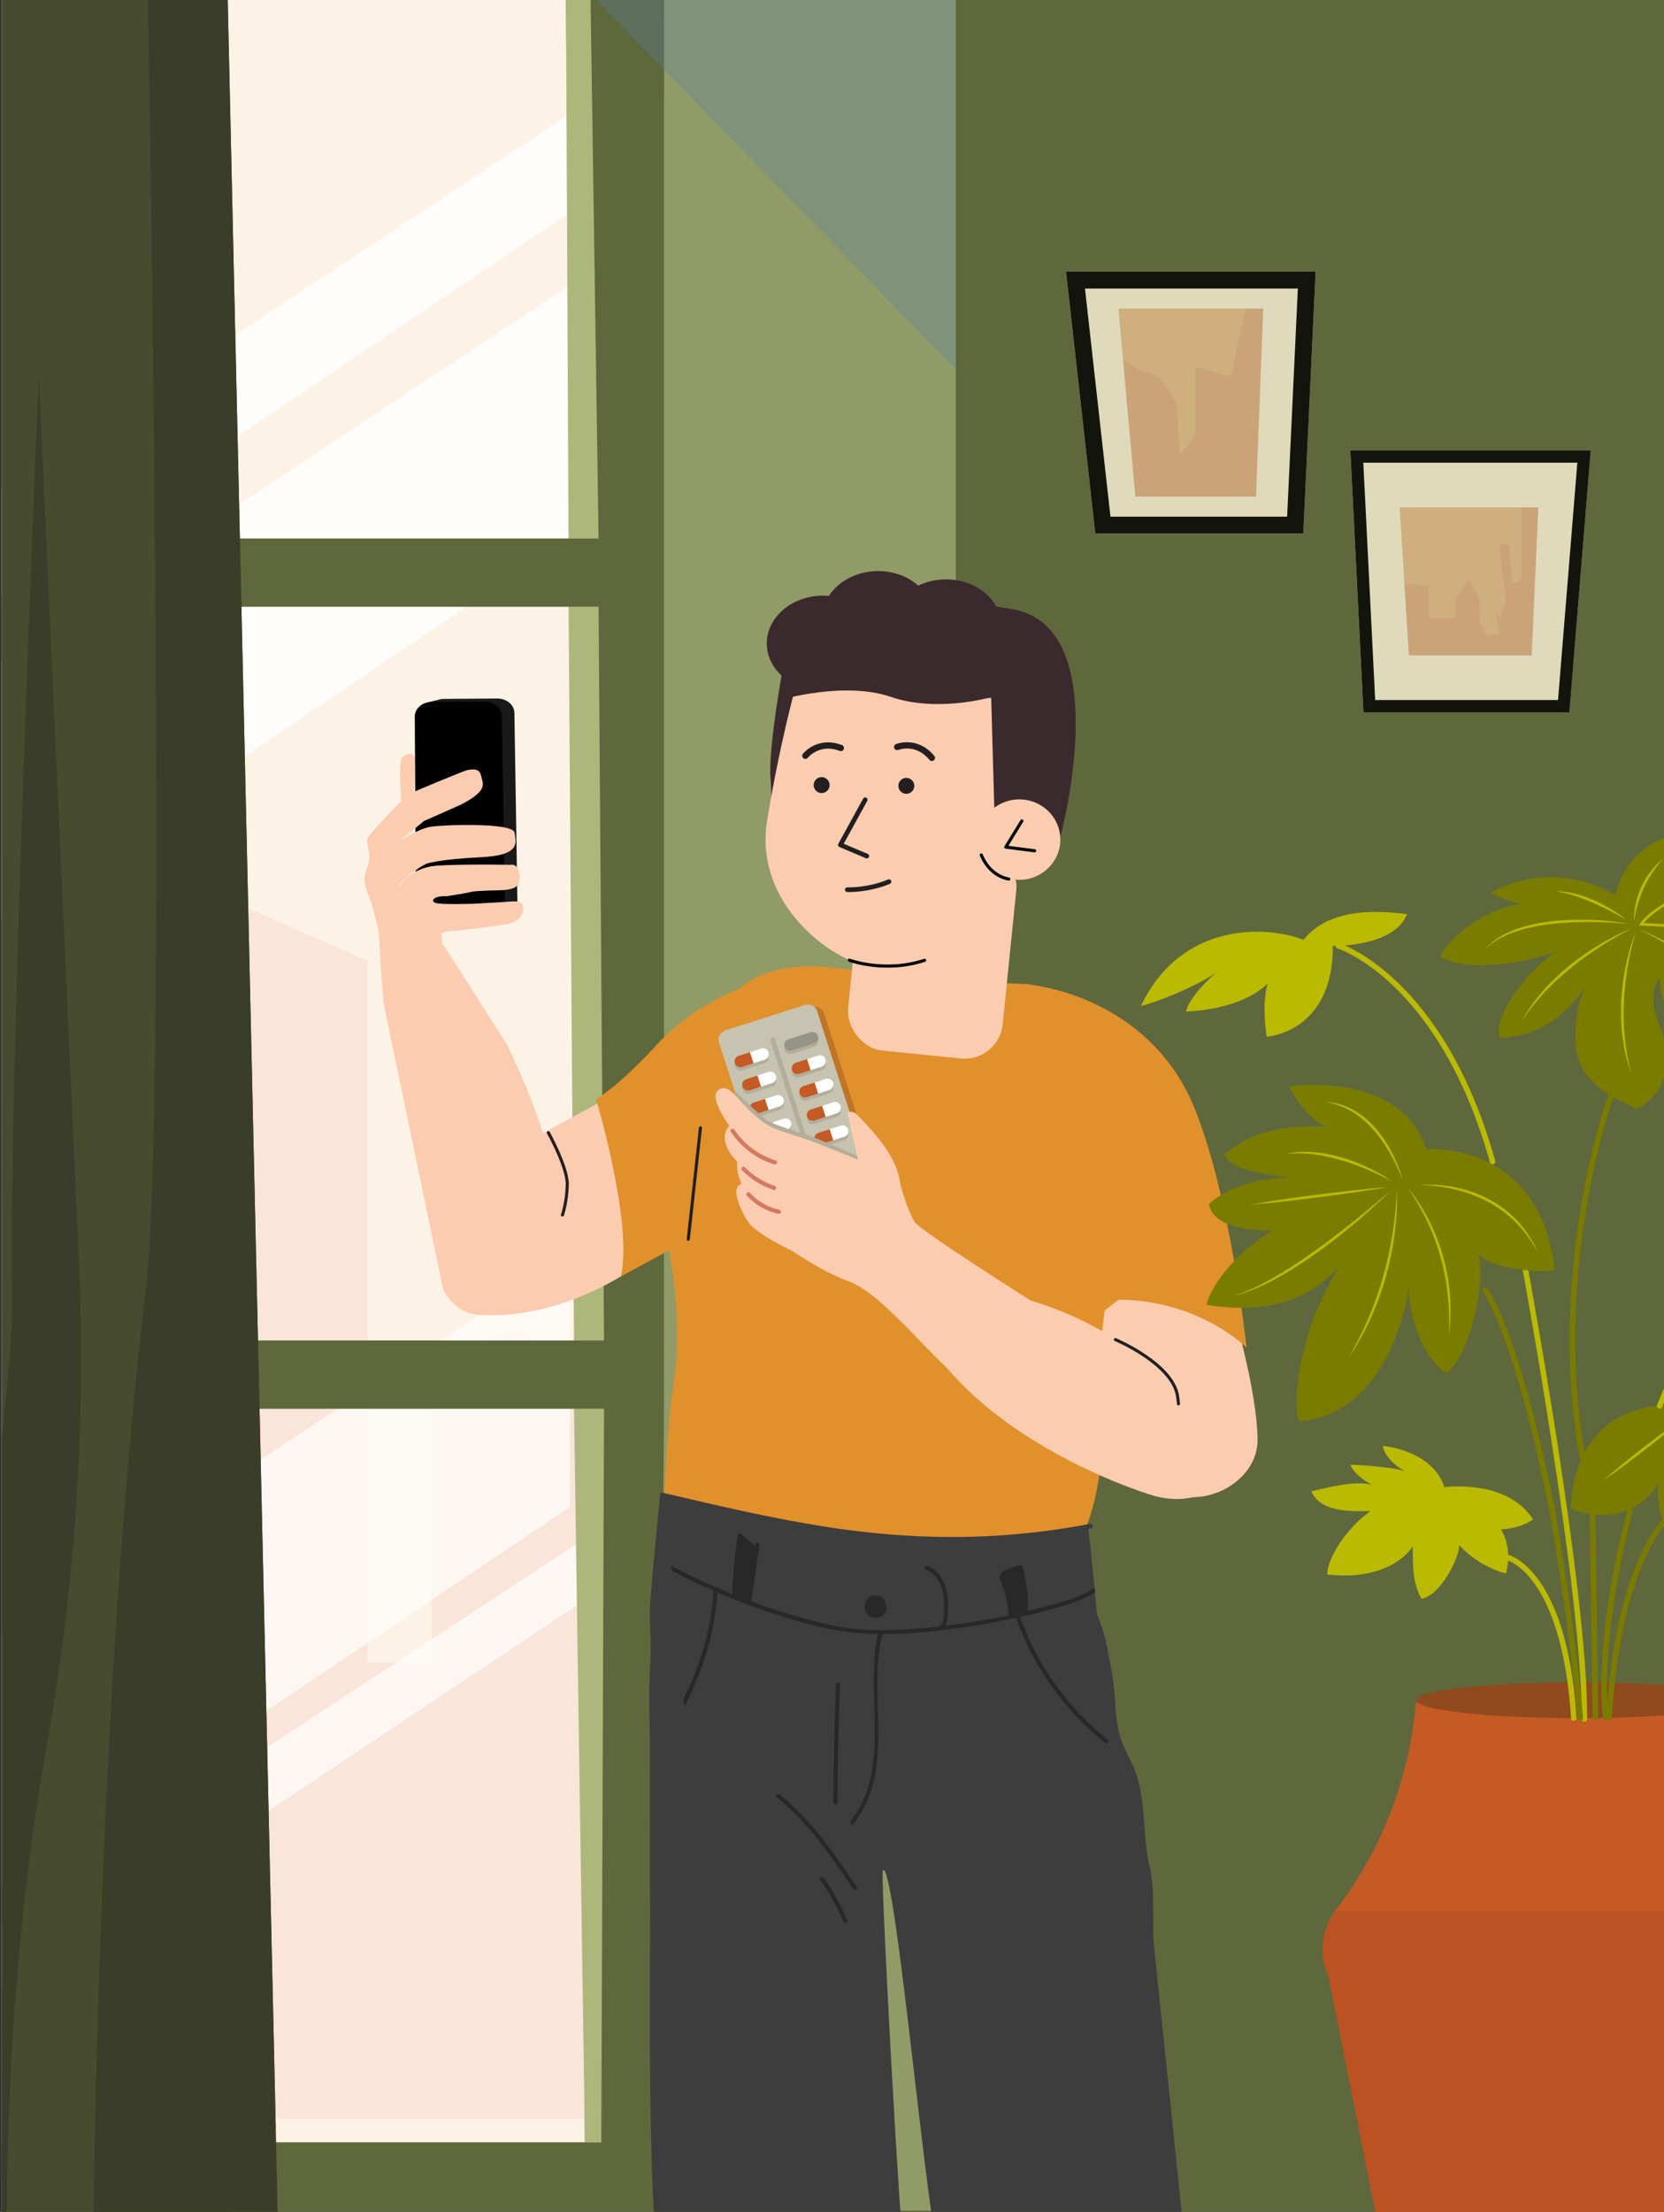 <svg id="eSLngTKEo9r1" xmlns="http://www.w3.org/2000/svg" xmlns:xlink="http://www.w3.org/1999/xlink" viewBox="0 0 1080 1434.99" shape-rendering="geometricPrecision" text-rendering="geometricPrecision"><rect x="0" y="0" width="1080" height="1434.99" fill="#333333" stroke="none"/><style><![CDATA[#eSLngTKEo9r89 {animation: eSLngTKEo9r89_c_o 5000ms linear infinite normal forwards}@keyframes eSLngTKEo9r89_c_o { 0% {opacity: 1} 58% {opacity: 1} 60% {opacity: 0} 80% {opacity: 0} 84% {opacity: 1} 100% {opacity: 1}} #eSLngTKEo9r90 {animation: eSLngTKEo9r90_c_o 5000ms linear infinite normal forwards}@keyframes eSLngTKEo9r90_c_o { 0% {opacity: 1} 58% {opacity: 1} 60% {opacity: 0} 80% {opacity: 0} 84% {opacity: 1} 100% {opacity: 1}} #eSLngTKEo9r95 {animation: eSLngTKEo9r95__m 5000ms linear infinite normal forwards}@keyframes eSLngTKEo9r95__m { 0% {d: path('M553.25,574.48C553.25,574.48,566.412,575.435,580.4,570.05')} 26% {d: path('M553.25,574.48C553.25,574.48,566.412,575.435,580.4,570.05')} 58% {d: path('M553.25,574.48C553.25,574.48,568.096,578.647,580.4,570.05')} 62% {d: path('M553.25,574.48C553.25,574.48,571.61,591.521,580.4,570.05')} 100% {d: path('M553.25,574.48C553.25,574.48,571.61,591.521,580.4,570.05')}} #eSLngTKEo9r96_to {animation: eSLngTKEo9r96_to__to 5000ms linear infinite normal forwards}@keyframes eSLngTKEo9r96_to__to { 0% {transform: translate(540.055px,483.776px)} 58% {transform: translate(540.055px,483.776px)} 62% {transform: translate(538.901px,500.37px)} 80% {transform: translate(538.901px,500.37px)} 84% {transform: translate(540.055px,483.776px)} 100% {transform: translate(540.055px,483.776px)}} #eSLngTKEo9r97_to {animation: eSLngTKEo9r97_to__to 5000ms linear infinite normal forwards}@keyframes eSLngTKEo9r97_to__to { 0% {transform: translate(599.425px,485.849px)} 58% {transform: translate(599.425px,485.849px)} 62% {transform: translate(599.584px,505.979px)} 80% {transform: translate(599.584px,505.979px)} 84% {transform: translate(599.425px,485.849px)} 100% {transform: translate(599.425px,485.849px)}} #eSLngTKEo9r98_tr {animation: eSLngTKEo9r98_tr__tr 5000ms linear infinite normal forwards}@keyframes eSLngTKEo9r98_tr__tr { 0% {transform: translate(871.365px,620.2px) rotate(0deg)} 30% {transform: translate(871.365px,620.2px) rotate(-9.492deg)} 80% {transform: translate(871.365px,620.2px) rotate(3.65deg)} 100% {transform: translate(871.365px,620.2px) rotate(0deg)}} #eSLngTKEo9r100_tr {animation: eSLngTKEo9r100_tr__tr 5000ms linear infinite normal forwards}@keyframes eSLngTKEo9r100_tr__tr { 0% {transform: translate(300.875px,859.305px) rotate(0deg)} 20% {transform: translate(300.875px,859.305px) rotate(0deg)} 24% {transform: translate(300.875px,859.305px) rotate(7.256deg)} 96% {transform: translate(300.875px,859.305px) rotate(7.256deg)} 100% {transform: translate(300.875px,859.305px) rotate(0deg)}} #eSLngTKEo9r106_tr {animation: eSLngTKEo9r106_tr__tr 5000ms linear infinite normal forwards}@keyframes eSLngTKEo9r106_tr__tr { 0% {transform: translate(779.35px,620.805px) rotate(-6.903deg)} 26% {transform: translate(779.35px,620.805px) rotate(-6.903deg)} 30% {transform: translate(779.35px,620.805px) rotate(8.335deg)} 96% {transform: translate(779.35px,620.805px) rotate(8.335deg)} 100% {transform: translate(779.35px,620.805px) rotate(-6.903deg)}} #eSLngTKEo9r109 {animation: eSLngTKEo9r109__m 5000ms linear infinite normal forwards}@keyframes eSLngTKEo9r109__m { 0% {d: path('M691.157,643.55C691.157,643.55,760.504,657.592,785.119,726.489C804.589,784.349,802.88,894.29,802.88,894.29C802.88,894.29,776.42,860.05,724.15,853.38L713.48,859.77L691.157,643.55Z')} 26% {d: path('M691.157,643.55C691.157,643.55,760.504,657.592,785.119,726.489C804.589,784.349,802.88,894.29,802.88,894.29C802.88,894.29,776.42,860.05,724.15,853.38L713.48,859.77L691.157,643.55Z')} 30% {d: path('M696.395,672.928C696.395,672.928,781.768,669.386,801.248,727.256C830.09,790.806,803.983,917.965,803.983,917.965C803.983,917.965,779.264,864.031,730.82,860.995L713.48,859.77L696.395,672.928Z')} 96% {d: path('M696.395,672.928C696.395,672.928,781.768,669.386,801.248,727.256C830.09,790.806,803.983,917.965,803.983,917.965C803.983,917.965,779.264,864.031,730.82,860.995L713.48,859.77L696.395,672.928Z')} 100% {d: path('M691.157,643.55C691.157,643.55,760.504,657.592,785.119,726.489C804.589,784.349,802.88,894.29,802.88,894.29C802.88,894.29,776.42,860.05,724.15,853.38L713.48,859.77L691.157,643.55Z')}} #eSLngTKEo9r196_tr {animation: eSLngTKEo9r196_tr__tr 5000ms linear infinite normal forwards}@keyframes eSLngTKEo9r196_tr__tr { 0% {transform: translate(921.845px,761.191px) rotate(0deg)} 50% {transform: translate(921.845px,761.191px) rotate(16.612deg)} 100% {transform: translate(921.845px,761.191px) rotate(0deg)}}]]></style><g style="isolation:isolate" transform="translate(-2.446 0)"><g transform="translate(3.621 0)"><g clip-path="url(#eSLngTKEo9r76)"><g><g><rect width="1080" height="1435.68" rx="0" ry="0" fill="#5f683c"/><path d="M918.13,1103.08l104.34,2.68l104.34-2.68l4.86,25.84c6.52,34.63,20.1,67.55,39.91,96.7l9.39,13.83c8.26,12.16,9.6,27.75,3.54,41.15l-37.6,185h-248.89l-36.95-183.56c-6.42-14.16-4.53-30.7,4.91-43.06v0c27.89-36.5,45.47-79.82,50.9-125.44l1.24-10.45Z" fill="#c55a24"/><path d="M918.13,1103.08l104.34,2.68l104.34-2.68l4.86,25.84c6.52,34.63,20.1,67.55,39.91,96.7l9.39,13.83c8.26,12.16,9.6,27.75,3.54,41.15l-34.66,178.52-231.72-356.03Z" fill="#c55a24"/><path d="M1184.51,1280.6l-36.58,182.76h-250.91l-35.94-181.33c-6.27-13.85-4.59-29.95,4.31-42.21h315.82c8.05,12.11,9.31,27.52,3.3,40.78Z" fill="#bc5122"/><path d="M1042.85,1239.82h138.35c8.05,12.11,9.31,27.52,3.3,40.78l-34.66,178.52-106.99-219.3Z" fill="#bc5122"/><ellipse rx="104.56" ry="11.62" transform="translate(1022.69 1103.08)" fill="#904a1e"/><path d="M1078.1,988.1c0,0-29.49,31.28-34.85,126.01" fill="none" stroke="#7a7c00" stroke-width="3.57" stroke-linecap="round" stroke-miterlimit="10"/><path d="M1056.95,979.46c0,0-21.45,76.26-16.09,134.65" fill="none" stroke="#7a7c00" stroke-width="3.57" stroke-linecap="round" stroke-miterlimit="10"/><path d="M977.11,1010.44c0,0,36.94,8.34,43.19,104.26" fill="none" stroke="#baba00" stroke-width="3.57" stroke-linecap="round" stroke-miterlimit="10"/><line x1="1032.52" y1="983.63" x2="1034.31" y2="1114.11" fill="none" stroke="#7a7c00" stroke-width="3.57" stroke-linecap="round" stroke-miterlimit="10"/><path d="M989.03,824.55c0,0,38.73,209.72,38.13,290.74" fill="none" stroke="#baba00" stroke-width="3.57" stroke-linecap="round" stroke-miterlimit="10"/><path d="M962.81,837.06c0,0,20.26,26.21,44.09,145.97c14.3,85.79,17.58,131.67,17.58,131.67" fill="none" stroke="#7a7c00" stroke-width="3.57" stroke-linecap="round" stroke-miterlimit="10"/><path d="M1084.95,911.54c0,0,8.94-26.21,55.71-35.15c17.58-1.79,43.49.89,43.49.89s-.89,18.17-12.21,25.92c11.32-1.79,37.24,2.68,49.15,18.17-6.85,5.96-26.81,15.19-42.9,14c13.11,8.94,31.28,37.53,33.66,79.24-10.72,3.28-75.07-8.64-85.2-35.75.89,15.19,2.68,44.98-11.62,47.37-6.85-2.68-43.49-23.53-39.92-64.05-8.04,15.19-30.39,27.41-56.6,16.68c0-8.64,1.79-67.32,66.43-67.32Z" fill="#7a7c00"/><path d="M1046.82,580.58c1.03.6,6.85-40.51,54.51-40.81-2.38,8.04-5.36,18.47-17.87,30.98c16.68-13.41,49.75-20.85,69.41-6.85-8.64,10.13-12.81,22.34-28.9,24.73c19.66-4.47,62.26-5.96,72.39,14.89-7.15,6.85-28.6,26.21-64.64,20.26c7.45,5.96,38.73,28.3,25.62,69.71-9.53,3.57-79.84-8.34-81.32-58.98-4.47,5.36-7.15,16.68,1.19,33.66c6.26,19.96,4.77,40.22-16.38,51.54-4.17-4.17-37.53-12.51-39.32-42s9.53-42.6,9.53-42.6c-11.62,17.87-26.21,36.05-58.39,38.43-6.26-11.02,14.89-41.71,35.45-55.71-19.96,6.55-53.92,13.41-74.18,3.28c1.49-9.23,27.41-32.17,52.73-34.56-13.7-2.68-19.96-7.45-19.96-7.45s37.24-23.53,80.13,1.49Z" fill="#7a7c00"/><path d="M1095.08,917.2c-4.92,3.36-9.73,6.85-14.5,10.4-2.4,1.76-4.75,3.57-7.13,5.36l-7.07,5.43-7.01,5.51c-2.32,1.86-4.65,3.7-6.95,5.59-4.61,3.75-9.18,7.56-13.65,11.5c4.92-3.36,9.73-6.85,14.5-10.4c2.4-1.76,4.75-3.57,7.13-5.36l7.07-5.44l7.01-5.51c2.32-1.86,4.65-3.7,6.95-5.59c4.61-3.75,9.18-7.55,13.65-11.5Z" fill="#baba00"/><g><path d="M1062.61,602.92c1.17.55,2.33,1.14,3.49,1.72s2.31,1.18,3.46,1.77c2.29,1.21,4.57,2.45,6.82,3.73c4.52,2.53,8.96,5.19,13.33,7.96c4.36,2.79,8.66,5.67,12.83,8.71c1.04.77,2.09,1.51,3.12,2.3l3.08,2.35c2.02,1.61,4.05,3.21,5.99,4.9.99.83,1.98,1.66,2.93,2.53.96.86,1.93,1.71,2.88,2.59l2.8,2.67c.94.89,1.81,1.84,2.72,2.75c3.59,3.7,7.02,7.56,10.09,11.7.81,1,1.53,2.08,2.26,3.13.73,1.06,1.49,2.1,2.15,3.21.68,1.1,1.38,2.18,2.03,3.29l1.85,3.4c.33.56.6,1.14.87,1.73l.83,1.75c.27.59.56,1.17.82,1.76l.7,1.81c1.01,2.39,1.72,4.88,2.52,7.35-1.06-5.09-2.81-10.02-4.95-14.78l-1.74-3.51c-.62-1.15-1.29-2.27-1.93-3.41-.62-1.15-1.37-2.22-2.08-3.32-.72-1.09-1.41-2.2-2.21-3.24-.77-1.05-1.53-2.12-2.32-3.16l-2.47-3.04c-.4-.51-.83-1.01-1.27-1.49l-1.3-1.47-1.3-1.47-1.35-1.42c-3.58-3.8-7.42-7.34-11.39-10.72-7.95-6.75-16.54-12.72-25.45-18.09-4.46-2.68-9.02-5.19-13.65-7.55-4.66-2.31-9.34-4.57-14.18-6.46Z" fill="#baba00"/><path d="M1115.34,568.66c-4.71,1.8-9.33,3.81-13.94,5.87-4.59,2.08-9.14,4.27-13.61,6.63-2.23,1.18-4.45,2.39-6.64,3.66-2.18,1.28-4.34,2.61-6.46,4.01-2.11,1.42-4.18,2.9-6.13,4.57-1.94,1.68-3.82,3.48-5.23,5.81l-.75,1.23l1.47.08c5.81.33,11.62.58,17.43.87l17.43.76l8.72.33l8.72.29l8.72.24l4.36.12l4.36.08-4.35-.37-4.35-.33-8.7-.66-8.71-.6-8.71-.56-17.42-1.03c-5.81-.31-11.62-.64-17.43-.91l.72,1.32c1.2-2,2.97-3.76,4.83-5.37c1.88-1.61,3.87-3.1,5.92-4.53c4.12-2.82,8.44-5.39,12.81-7.86c2.19-1.22,4.4-2.42,6.62-3.6s4.46-2.31,6.7-3.46c4.48-2.29,9.03-4.46,13.59-6.6Z" fill="#baba00"/><path d="M1078.1,557.34c-3.11,2.26-5.75,5.11-8.08,8.18s-4.34,6.4-5.93,9.92c-.43.86-.76,1.78-1.12,2.67l-.53,1.35c-.19.45-.34.9-.47,1.37l-.84,2.77c-.28.92-.45,1.88-.66,2.82-.19.95-.45,1.87-.54,2.84l-.37,2.86c-.14.95-.13,1.92-.17,2.87-.03.96-.05,1.92-.05,2.87.19-.94.38-1.88.54-2.81.19-.93.28-1.88.55-2.79.45-1.84.81-3.69,1.39-5.49l.4-1.36c.13-.45.24-.91.41-1.35l.94-2.66c.28-.9.68-1.75,1.03-2.62.36-.87.69-1.75,1.12-2.58.4-.85.78-1.71,1.2-2.55.44-.83.9-1.65,1.33-2.49.91-1.64,1.89-3.25,2.91-4.83c2.07-3.15,4.34-6.18,6.95-8.98Z" fill="#baba00"/><path d="M1054.27,596.66c-3.18-2.64-6.63-4.94-10.19-7.06-.88-.55-1.79-1.04-2.69-1.54l-1.36-.75-1.38-.72c-1.83-.96-3.73-1.8-5.61-2.67-1.92-.78-3.83-1.59-5.8-2.26l-1.47-.51c-.49-.17-.99-.3-1.49-.45-1-.3-1.99-.59-2.99-.85-4.03-1-8.17-1.63-12.3-1.66c4.06.77,8.02,1.77,11.91,3c1.92.7,3.88,1.28,5.76,2.07.95.38,1.92.69,2.85,1.11l2.82,1.19c1.87.83,3.74,1.65,5.57,2.55l1.39.65l1.37.68c.91.47,1.84.9,2.75,1.38c3.65,1.87,7.26,3.81,10.86,5.84Z" fill="#baba00"/><path d="M1056.06,599.35c-4-.75-8.05-1.26-12.1-1.69-4.05-.4-8.12-.7-12.2-.85-4.08-.17-8.16-.18-12.24-.08-4.08.11-8.16.38-12.23.79-4.06.45-8.12,1.04-12.13,1.87-4,.86-7.98,1.89-11.84,3.29-3.87,1.37-7.61,3.1-11.12,5.22-3.48,2.16-6.73,4.73-9.39,7.82c2.94-2.81,6.28-5.15,9.83-7.06c1.78-.95,3.6-1.81,5.46-2.58s3.75-1.47,5.67-2.08c3.84-1.22,7.76-2.2,11.72-2.96c1.98-.37,3.97-.72,5.97-1.01s4-.53,6.01-.74c4.02-.44,8.06-.71,12.1-.88c4.04-.19,8.1-.22,12.15-.22c8.11.07,16.22.43,24.33,1.15Z" fill="#baba00"/><path d="M1058.74,602.03c-3.73,1.39-7.34,3.06-10.91,4.83-3.56,1.78-7.06,3.69-10.48,5.73-6.85,4.07-13.43,8.61-19.64,13.63-6.19,5.03-12.05,10.5-17.3,16.52-5.29,5.97-9.94,12.51-13.77,19.48c4.46-6.58,9.37-12.8,14.8-18.54c1.34-1.45,2.75-2.84,4.13-4.25.7-.7,1.42-1.37,2.13-2.06l1.07-1.03l1.09-1c2.89-2.69,5.89-5.26,8.97-7.73c3.05-2.51,6.21-4.88,9.43-7.18c3.2-2.32,6.49-4.51,9.82-6.66c3.34-2.13,6.72-4.18,10.16-6.14c3.44-1.97,6.93-3.85,10.5-5.6Z" fill="#baba00"/><path d="M1060.52,604.71c-1.54,3.58-2.75,7.29-3.86,11.03-1.09,3.74-2.03,7.54-2.8,11.36-1.58,7.65-2.49,15.43-2.86,23.24-.13,3.91-.15,7.82,0,11.73.04.98.12,1.95.17,2.93l.09,1.46.13,1.46.27,2.92.38,2.91c.11.97.27,1.93.43,2.9.16.96.3,1.93.49,2.89.4,1.91.74,3.83,1.23,5.73.88,3.8,2.05,7.53,3.35,11.2-.91-3.79-1.85-7.55-2.49-11.38-.38-1.9-.63-3.82-.93-5.73-.13-.96-.24-1.92-.37-2.88-.12-.96-.25-1.92-.32-2.88-.78-7.7-.98-15.44-.65-23.17.15-3.86.46-7.72.87-11.57.39-3.85.95-7.68,1.58-11.5.65-3.82,1.39-7.62,2.28-11.4.87-3.78,1.85-7.54,3.02-11.25Z" fill="#baba00"/></g><path d="M1044.44,710.76c0,0-40.51,110.82-18.47,235.34" fill="none" stroke="#7a7c00" stroke-width="3.57" stroke-linecap="round" stroke-miterlimit="10"/><path d="M1155.25,816.21c0,0-46.47,13.11-79.24,95.92" fill="none" stroke="#baba00" stroke-width="3.57" stroke-linecap="round" stroke-miterlimit="10"/><path d="M867.49,613.64c0,0,66.73,20.85,100.09,140.01" fill="none" stroke="#baba00" stroke-width="3.57" stroke-linecap="round" stroke-miterlimit="10"/><g><polygon points="-520.96,1390.01 378.47,1390.01 366.08,-8.08 -520.96,-8.08 -520.96,1390.01" fill="#fcf3e6"/><polygon points="572.42,1110.09 490.01,1140.53 490.01,1296.28 422.03,1296.28 422.03,910.92 335.32,862.65 278.97,879.59 278.97,1078.56 237.31,1078.56 237.31,623.34 50.62,541.46 -60.07,566.21 -60.07,1003.65 -147.29,1003.65 -147.29,1264.1 -184.98,1264.1 -184.98,919.38 -288.11,878.49 -311.28,893.3 -311.28,1374.7 587.82,1374.7 587.82,1119.59 572.42,1110.09" opacity="0.26" fill="#eebfb5"/><polygon points="619.16,-6.31 619.16,1434.25 426.26,1434.25 429.79,-8.08 619.16,-6.31" fill="#919b67"/><polygon points="367.05,186.31 367.05,349.41 -99.35,663.81 -99.35,494.81 367.05,186.31" opacity="0.83" fill="#fff"/><polygon points="368.82,814.57 368.82,977.66 -99.35,1292.06 -99.35,1123.06 368.82,814.57" opacity="0.69" fill="#fff"/><polygon points="372.36,1002.16 374.13,1040.97 -97.58,1355.37 -97.58,1310.65 372.36,1002.16" opacity="0.69" fill="#fff"/><polygon points="367.05,74.98 367.05,138.81 -99.35,453.21 -99.35,383.47 367.05,74.98" opacity="0.83" fill="#fff"/><path d="M419.18,393.65v-401.73h-53.09l1.77,357.48h-483.14l3.54-357.48h-47.78v357.49h-361.43v44.24h361.43l1.77,476.06h-363.2v44.24h363.2l1.77,476.06h-364.97v44.24h940.13v-44.24l3.54-476.06v-44.24l-3.54-476.06Zm-534.46,0h483.13l3.54,476.06h-486.67v-476.06Zm3.54,996.36l-3.54-476.06h486.67l7.08,476.06h-490.21Z" fill="#aeb77b"/><path d="M382.01,-8.08l5.31,357.48h-486.67l5.31-357.48h-49.55v357.49h-377.36v44.24h377.35l1.77,476.06h-379.13v44.24h379.13l1.77,476.06h-380.9v44.24h947.22v-44.24l3.54-476.06v-922.03h-47.78ZM389.09,1390h-490.21l1.77-476.06h490.21L389.09,1390ZM-99.35,869.71v-476.06h486.67l3.54,476.06h-490.21Z" fill="#5f683c"/><polygon style="mix-blend-mode:multiply" points="362.54,-24 619.16,239.69 619.16,-6.31 362.54,-24" opacity="0.29" fill="#5582a9"/></g><g><path d="M-90.09,-4.75c-11.74,254.09-62.45,1306.11-101.68,1400.4-44.65,107.32,250.52,118.62,250.52,118.62h49.61l69.45-133.68L146.51,-4.75h-236.6Z" fill="#474c31"/><path d="M94.76,-4.75c3.33,196.83,11.15,736.69-1.29,841.21-34.73,291.83-34.73,677.8-34.73,677.8h49.61l71.39-47.64L146.51,-4.75h-51.75Z" fill="#3a3d28"/><path d="M24.03,242.58c0,0-19.85,463.96-17.37,595.45c2.16,114.42-78.32,541.73-99.25,650.76c31.61,9.41,66.7,15.44,96.47,19.25-3.99-166.42,10.3-292.27,25.3-375.71C48,1027.6,54.73,921.82,49.95,816.19L24.03,242.58Z" fill="#3a3d28"/></g><path d="M459.71,1044.99l226.81-32.61c26.17-12.2,28.22-79.84,28.22-79.84L731,727.08c5.65-79.44-65.49-88.7-65.49-88.7s-39.14-.34-125.26-10.46-80.09,62.21-80.09,62.21L435.83,900.46c0,0-9.82,68.75-3.85,111.92c3.24,23.41,11.12,39.3,27.73,32.61" fill="#e1912b"/><path d="M454.04,747.15l-4.09-8.91c-11.28-24.56-39.66-35.1-61.97-23.02l-76.33,41.34c-20.44,11.07-28.32,37.23-17.98,59.73v0c4.33,9.43,11.23,16.83,19.37,21.66-3.48,5.31-3.98,10.82,2.73,15.33c0,0,53.08,3.83,108.93-41.24l.12-.35l7.02-2.83c23.24-9.37,33.35-37.46,22.2-61.72Z" fill="#fcccb1"/><rect width="100.85" height="137.44" rx="24.79" ry="24.79" transform="matrix(.995 0.101-.101 0.995 560.634 542.294)" fill="#fcccb1"/><path d="M401.77,828.11l70.57-38.07l48.69-156.1c.88-2.57-1.53-5.05-4.12-4.25-15.36,4.76-58.01,11.34-92.64,49.01-24.56,26.72-38.59,34.47-38.59,34.47s24.11,80.02,16.08,114.93Z" fill="#e1912b"/><path d="M354.72,734.85c0,0,12.54,22.47,12.29,33.85s-3.16,19.56-3.16,19.56" fill="none" stroke="#231f20" stroke-width="2" stroke-linecap="round" stroke-linejoin="round"/><path d="M425.48,1124.52c0-.99.02-1.97.02-2.96.13-36.43.45-73.18.94-106.95c0-1.01.03-2.03.04-3.04.21-14.55.46-28.52.75-41.65.02-.99.75-1.71,1.64-1.5c35.3,8.32,70.64,16.66,106.38,22.2c36,5.59,72.26,7.87,108.53,5.78c20.96-1.21,41.85-3.81,62.53-7.72c1.67-.31,2.5,2.54.81,2.86-.62.12-1.25.22-1.87.34c1.31,11.71,2.63,24.61,3.94,38.3.1.99.19,1.98.28,2.97.44,4.64.89,9.37,1.33,14.16c1.73,4.43,3.44,8.88,4.74,13.44c1.21,4.28,2.13,8.63,2.78,13.02c1.12,5.04,2.06,10.13,2.81,15.25c2.14,14.61.9,30.26,6.97,43.98c2.54,5.75,5.73,11.18,7.86,17.1c2.23,6.19,3.45,12.68,4.26,19.2c1.74,14.08,1.41,28.47,4.87,42.31c3.67,14.69,1.17,37.92,2.91,53.16.08.72,21.22,200.78,20.57,200.77-12.92-.09-107.78-3.53-124.6-2.97-11.76.39-23.52.65-35.28.81-7.39-13.94-26.97-236.76-35.82-249.75-.36-.52-1.13-.32-1.17.32-.89,13.45,11.22,236.6,14.13,249.64-24.82.12-49.65-.05-74.47-.19-24.71-.14-64.29-14.5-82.14,2.59-10.71,10.25-8.46-209.9-8.46-210.73-.39-37.54,4.58-85.7,4.73-130.78" fill="#3d3d3d"/><path d="M430.05,796.44c0,0,13.92,54.83,5.77,104.02-8.14,49.19,5.96,38.8,5.96,38.8l34.67-66.8-.78-93.11-45.62,17.08Z" fill="#e1912b"/><g><path d="M425.48,1124.52c14.47-6.4,21.56-24.51,27.02-38.22c6.76-16.98,10.74-34.93,12.04-53.15c1.81.77,3.62,1.56,5.45,2.31c19.91,8.22,40.5,15.17,61.48,20.14c12.42,2.94,24.77,4.24,37.23,4.47-9.13,39.25,9.3,87.01-17.8,121.32-1.05,1.34.83,3.24,1.9,1.89c27.75-35.14,9.12-82.63,18.52-122.68.04-.18.04-.34.03-.5c8.11.05,16.26-.34,24.51-1.02c21-1.74,41.88-4.91,62.45-9.45.02.1.04.2.07.3c11.32,31.61,31.25,59.62,57.49,80.57.89.7,2.03.11,2.29-.69.09-.27.08-.55-.07-.82-.07-.13-.18-.27-.33-.38-25.88-20.67-45.63-48.2-56.79-79.39-.03-.06-.05-.11-.08-.16.33-.07.65-.14.98-.21c10.66-2.44,21.38-5.08,31.78-8.52c5.55-1.84,10.95-4.08,15.85-7.16-.1-1-.19-1.99-.28-2.97-7.48,4.98-16.26,7.71-24.94,10.17-11.47,3.25-23.08,6.05-34.79,8.42-12.27,2.47-24.64,4.45-37.08,5.94.93-1.5,1.17-3.36,1.34-5.31.45-4.85.68-9.77,0-14.6-1.14-7.98-5.23-15.6-12.87-18.92-1.56-.69-2.92,1.62-1.34,2.31c5.96,2.6,9.59,8.01,11.06,14.22.89,3.75,1,7.61.86,11.44-.1,2.72.35,8.86-2.38,10.51-.35.21-.53.51-.61.82-7.88.87-15.78,1.54-23.71,1.99-10.82.62-21.72.75-32.51-.51-10.62-1.25-21.04-3.73-31.33-6.57-32.88-9.08-64.58-22.07-94.42-38.53-.02,1.01-.04,2.02-.04,3.04c11.58,6.34,23.44,12.16,35.54,17.44-.03.11-.05.22-.06.34-1.17,17.18-4.77,34.09-10.85,50.21-2.99,7.95-6.54,15.76-10.76,23.14-3.69,6.44-8.16,12.4-14.81,15.82c0,.99,0,1.97-.02,2.96" fill="#282828"/><path d="M541.38,1092.9c.06-1.71,2.74-1.72,2.67,0-.96,25.52-1.53,51.04-1.69,76.58-.01,1.72-2.68,1.72-2.67,0c.17-25.53.73-51.06,1.69-76.58" fill="#282828"/><path d="M504.82,1164.16c20.61,16.46,35.52,38.39,50.08,60.08.96,1.43-1.35,2.77-2.31,1.35-14.45-21.51-29.22-43.21-49.67-59.53-1.34-1.07.56-2.95,1.89-1.89" fill="#282828"/><path d="M533.35,1218.12c6.18,8.7,11.3,17.98,15.43,27.83.66,1.58-1.92,2.27-2.58.71-4.03-9.62-9.12-18.69-15.16-27.19-1-1.4,1.32-2.74,2.31-1.35" fill="#282828"/><path d="M567.77,1035.16c.4.07.8.21,1.19.38.64-.07,1.24-.1,1.92.26c1.05.55,1.62,1.65,2.08,2.69c1.12,2.54,1.96,5.67.28,8.18-2.86,4.3-10.72,3.86-12.55-1.05-1.86-4.97,1.05-11.52,7.08-10.46" fill="#282828"/><path d="M647.45,1023.26c.11,1.55,1.35,3.51,1.86,4.99.69,1.99,1.31,4.01,1.85,6.05c1.05,3.97,1.77,7.99,2.25,12.06-.18.21-.28.49-.26.86.06.99.25,1.39,1.12,1.89.81.47,2.12-.11,2.01-1.15-.01-.1-.02-.2-.03-.31c2.48-.53,4.96-1.06,7.44-1.58v0c.71.71,2.3.41,2.33-.91.27-9.77-.86-19.38-3.39-28.82-.19-.7-.95-1.13-1.64-.93-3.31.93-13.87,3.26-13.54,7.85" fill="#282828"/><path d="M475.25,1035.81c2.21,2.21,6.81,3.07,9.7,3.52.63.1,1.53-.16,1.64-.93c1.49-10.51,2.99-21.03,4.48-31.54.63-.42.93-1.26.27-1.9.12-.84.24-1.68.36-2.52.24-1.68-2.33-2.41-2.58-.71-.06.4-.11.81-.17,1.22l-9.06-7.59c-.68-.57-2.06-.5-2.23.59-1.55,9.92-2.66,19.9-3.2,29.93-.15,2.7-1.38,7.74.8,9.92" fill="#282828"/></g><line x1="453.45" y1="731.71" x2="445.55" y2="803.99" fill="none" stroke="#231f20" stroke-width="2" stroke-linecap="round" stroke-linejoin="round"/><path d="M427.23,969.93c0,0-6,60.45-6.5,72.41-.51,11.96,1.03,19.37,0,39.98-1.03,20.62-.23,33.76-.1,48.86s-.06,81.7.1,105.5s32.52-19.16,32.52-19.16L430.8,976.59l-3.56-6.67Z" fill="#3d3d3d"/><g opacity="0.8"><polygon points="1031.25,292.19 875.25,292.19 883.76,462.19 1017.43,462.19 1031.25,292.19" fill="#fff6db"/><polygon points="907.25,329.19 997.25,329.19 992.81,425.19 913.25,425.19 907.25,329.19" fill="#eac18d"/><path d="M1022.58,300.19l-12.53,154h-118.68l-7.71-154h138.91m8.68-8h-156l8.51,170h133.67l13.83-170v0Z"/><path d="M910.34,378.54l15.92,1.65v21h17v-12l9-14l7,14v13l4,10l9-1-3-14l3,3l4-9c0,0-4-33-4-36s6-2,6-2l2,25l6-2v-47h11l-4,96h-80l-2.92-46.65Z" opacity="0.21" fill="#da7973"/></g><g opacity="0.8"><polygon points="690.71,176.19 852.71,176.19 844.71,346.19 709.71,346.19 690.71,176.19" fill="#fff6db"/><polygon points="724.71,200.19 818.71,200.19 814.07,322.19 735.74,322.19 724.71,200.19" fill="#eac18d"/><path d="M841.18,187.19l-6.96,148h-114.67l-16.54-148h138.17m11.53-11h-162l19,170h135l8-170v0Z"/><polygon points="807.5,200.19 797.71,244.19 774.71,238.19 774.71,267.19 774.71,282.19 764.71,295.19 762.71,261.19 750.71,244.19 738.71,240.19 727.71,233.39 735.71,322.19 813.71,322.19 818.71,200.19 807.5,200.19" opacity="0.21" fill="#da7973"/></g><rect width="1080" height="1434.99" rx="0" ry="0" fill="none"/></g></g><clipPath id="eSLngTKEo9r76"><rect width="1080" height="1434.99" rx="0" ry="0" fill="none"/></clipPath></g><path d="M936.3,964.86c0,0,40.51-5.66,57.49,20.85-7.45,5.96-20.85,6.55-20.85,6.55s8.04,11.02,3.28,28.6c-8.64-2.09-21.15-8.34-30.39-18.47.3,8.64-12.51,33.07-24.43,34.85-6.26-11.32-5.36-22.04-5.66-33.96-7.45,11.02-25.62,21.75-55.41,18.17-.3-9.53,11.32-29.19,28-41.11-14,.3-32.47.6-38.43-12.81c8.94-2.09,30.68-7.75,39.92-3.87-12.81-6.85-14.6-13.41-14.6-13.41s25.32.89,35.15,4.17c-14-8.64-14-16.38-14-16.38s32.17,2.68,39.92,26.81Z" fill="#baba00"/></g><g transform="matrix(1-.028 0.028 1-16.946 18.219)"><g><path d="M516.88,422.86c0,0-12.56,57.27-11.41,78.18c1.15,20.92-2.57,26.69-2.57,26.69l32.94-81.91c0,0-5.41-30.43-18.95-22.97Z" fill="#3b2a2d"/><path d="M523.72,440.85c0,0-11.91,38.45-21.23,87.49-9.32,49.03,31.04,83.24,51.8,92.13s57.01,7.66,101.87-22.32l10.63-143.53-143.06-13.77Z" fill="#fcccb1"/><path d="M553.28,620.2c0,0,22.75,9.28,48.84,1.45" fill="none" stroke="#000" stroke-width="2.03" stroke-linecap="round" stroke-linejoin="round"/><path d="M512.97,450.28c0,0,42.04-11.23,72,0s65.07,2,65.07,2v111.59c0,0,4.83-47.12,24.8-31.05s17.46,11.68,17.46,11.68s41.2-136.65-28.07-149.13-117.16-34.95-151.26,54.92Z" fill="#3b2a2d"/><ellipse rx="36.2" ry="30.75" transform="translate(541.67 414.15)" fill="#3b2a2d"/><ellipse rx="36.2" ry="30.75" transform="translate(577.87 399.23)" fill="#3b2a2d"/><ellipse rx="26.63" ry="26.09" transform="translate(665.68 545.15)" fill="#fcccb1"/><circle id="eSLngTKEo9r89" r="5.17" transform="translate(538.49 506.21)" fill="#231f20"/><circle id="eSLngTKEo9r90" r="5.17" transform="translate(593.41 508.24)" fill="#231f20"/><polyline points="566.48,516.51 549.58,545.32 566.48,553.03" fill="none" stroke="#231f20" stroke-width="3.05" stroke-linecap="round" stroke-linejoin="round"/><path d="M640.78,554.42c0,0,4.23,13.32,17.42,16.12" fill="none" stroke="#000" stroke-width="2.03" stroke-linecap="round" stroke-linejoin="round"/><ellipse rx="36.2" ry="30.75" transform="translate(621.74 405.84)" fill="#3b2a2d"/><polyline points="667.71,533.07 656.8,549.74 675.43,552.67" fill="none" stroke="#000" stroke-width="2.03" stroke-linecap="round" stroke-linejoin="round"/><path id="eSLngTKEo9r95" d="M553.25,574.48c0,0,13.162.955,27.15-4.43" fill="none" stroke="#231f20" stroke-width="3.05" stroke-linecap="round" stroke-linejoin="round"/><g id="eSLngTKEo9r96_to" transform="translate(540.055,483.776)"><path d="M528.47,486.9c0,0,8.62-10.37,23.17-4.39" transform="translate(-540.055,-483.776)" fill="none" stroke="#231f20" stroke-width="4.07" stroke-linecap="round" stroke-linejoin="round"/></g><g id="eSLngTKEo9r97_to" transform="translate(599.425,485.849)"><path d="M587.88,484.33c0,0,11.93-6.28,23.09,4.81" transform="rotate(7.211) translate(-599.425,-485.849)" fill="none" stroke="#231f20" stroke-width="4.07" stroke-linecap="round" stroke-linejoin="round"/></g></g></g><g id="eSLngTKEo9r98_tr" transform="translate(871.365,620.2) rotate(0)"><g transform="translate(-871.365,-620.2)"><path d="M867.49,613.64c0,0,39.32,1.19,48.26-20.55-11.32-1.19-48.56-6.85-67.32,16.68-22.64-9.23-79.24-12.51-105.45,42.9c11.32-2.68,35.75-12.81,48.56-21.45-18.17,16.09-19.36,25.02-19.36,25.02s34.85-.3,53.03-18.17c-4.17,14-.6,34.56-.6,34.56s43.19-2.68,42.9-58.98Z" fill="#baba00"/></g></g><g id="eSLngTKEo9r100_tr" transform="translate(300.875,859.305) rotate(0)"><g transform="translate(-300.875,-859.305)"><g><path d="M336.3,462.47c-.08-5.17-5.05-9.33-11.08-9.28l-34.66.25c-1.3,0-2.53.24-3.68.61v-.03l-7.81,1.93l3.16.97c-1.51,1.61-2.45,3.63-2.44,5.86l.69,121.33c.03,5.09,4.8,9.24,10.74,9.36l35.93.72c6.17.12,11.2-4.14,11.11-9.42l-1.95-122.3Z" fill="#191919"/><path d="M319.01,596.23l-35.93-.72c-5.94-.12-10.71-4.28-10.74-9.36l-.69-121.33c-.03-5.13,4.77-9.3,10.76-9.34l34.66-.25c6.04-.04,11,4.11,11.08,9.28l1.95,122.3c.08,5.28-4.95,9.54-11.11,9.42Z"/><path d="M290.26,612.98l41.02,64.34c64.39,132.27,17.2,163.08,17.2,163.08-43.95,31.26-58.52-4.14-58.52-4.14L251.42,651.05l-2.14-26.53l40.97-11.54Z" fill="#fcccb1"/><path d="M249.41,624.28c0,0-.84-17.67-1.38-20.67s-2.76-11.72-4.15-16.54c-1.4-4.81-6.01-13.28-4.7-18.94s2.84-7.42,2.94-12.21c.1-4.78-2.21-9.32-1.25-11.99.95-2.67,22.03-24.39,22.03-24.39s-2.17-26.07.57-28.11c2.73-2.04,7.58-4.93,8.04,1.66s-.42,20.63-.42,20.63s32.89-14,35.29-14.25s7.21-1.35,8.3,3.76s5.2,9.38-13.24,18.88l-23.9,10.59-15.76,13.14c0,0,11.83-8.14,20.23-9.46c8.4-1.33,53.31-2.82,54.37,3.79c1.06,6.6,4.19,14.74-22.16,16.01-26.35,1.26-34.78,4.09-34.78,4.09s-5.43,2.28-12.74,8.72c-7.31,6.43-5.21,6.18-5.21,6.18s7.13-12.42,24.8-13.56s47.28-.54,47.28-.54s5.05-1.39,5.87,5.8c.67,5.89.84,10.41-12.93,10.73c0,0-15.3.21-18.3,1.05-3.01.84-16.03,2.83-16.03,2.83s-.89-.32-4.49.21-5.85,2.85-2.58,4.12c3.27,1.26,25.12.51,25.12.51s15.27-.89,19.17-1.11c3.89-.22,10.08-1.07,11.54.75s2.76,11.71-10.03,13.71c-19.3,3.02-32.09,4.14-32.09,4.14l-5.09.2-4.82,1.33.8,10.21l6.26,15.98c0,0,3.77,6.06-7.09,10.33s-33.31,5.31-34.79,4.39c-1.48-.93-1.55,6.18-4.64-21.93Z" fill="#fcccb1"/></g></g></g><g id="eSLngTKEo9r106_tr" transform="translate(779.35,620.805) rotate(-6.903)"><g transform="translate(-801.434,-638.714)"><g><path d="M798.14,876.14c0,0,7.85,47.75,4.73,77.7s-45.2,42.09-62.2,25.09-30.44-53.95-30.44-53.95v-48.83l7.97-32.37l79.94,32.37Z" fill="#fcccb1"/><path id="eSLngTKEo9r109" d="M691.157,643.55c0,0,69.347,14.041,93.963,82.939C804.589,784.349,802.88,894.29,802.88,894.29s-26.46-34.24-78.73-40.91l-10.67,6.39-22.323-216.22Z" fill="#e1912b"/><g><path d="M491.01,658.25l19.01,98.3c.61,3.17,4.08,5.19,7.75,4.51l52.4-10.03c3.67-.68,6.14-3.81,5.53-6.99l-18.97-98.09-.04-.2c-.13-.66-.38-1.27-.74-1.82-1.33-2.09-4.11-3.24-7.01-2.69l-52.4,10.02c-3.67.69-6.14,3.81-5.53,7" fill="#bf7525"/><path d="M486.69,656.16l19.01,98.3c.61,3.17,4.08,5.19,7.75,4.51l52.4-10.03c3.67-.68,6.14-3.81,5.53-6.99l-18.97-98.09-.04-.2c-.13-.66-.38-1.27-.74-1.82-1.33-2.09-4.11-3.24-7.01-2.69l-52.4,10.02c-3.67.69-6.14,3.81-5.53,7" fill="#c6c3b0"/><rect width="3.07" height="74.22" rx="0.65" ry="0.65" transform="matrix(.982-.189 0.189 0.982 519.799 657.946)" fill="#b2ae9a"/><g><g><g><path d="M546.43,659.27l-7.52,1.46l1.44,7.41l7.52-1.46c2.05-.4,3.38-2.38,2.99-4.42-.4-2.05-2.38-3.38-4.42-2.99Z" fill="#b2ae9a"/><path d="M538.91,660.73l-7.52,1.46c-2.05.4-3.38,2.38-2.99,4.42.4,2.05,2.38,3.38,4.42,2.99l7.52-1.46-1.44-7.41Z" fill="#b2ae9a"/></g><g><path d="M546.66,657.05l-7.52,1.46l1.44,7.41l7.52-1.46c2.05-.4,3.38-2.38,2.99-4.42-.4-2.05-2.38-3.38-4.42-2.99Z" fill="#969387"/><path d="M539.14,658.51l-7.52,1.46c-2.05.4-3.38,2.38-2.99,4.42.4,2.05,2.38,3.38,4.42,2.99l7.52-1.46-1.44-7.41Z" fill="#969387"/></g></g><g><g><path d="M549.46,674.91l-7.52,1.46l1.44,7.41l7.52-1.46c2.05-.4,3.38-2.38,2.99-4.42s-2.38-3.38-4.42-2.99Z" fill="#b2ae9a"/><path d="M541.94,676.36l-7.52,1.46c-2.05.4-3.38,2.38-2.99,4.42s2.38,3.38,4.42,2.99l7.52-1.46-1.44-7.41Z" fill="#b2ae9a"/></g><g><path d="M549.69,672.68l-7.52,1.46l1.44,7.41l7.52-1.46c2.05-.4,3.38-2.38,2.99-4.42-.4-2.05-2.38-3.38-4.42-2.99Z" fill="#fff"/><path d="M542.17,674.14l-7.52,1.46c-2.05.4-3.38,2.38-2.99,4.42.4,2.05,2.38,3.38,4.42,2.99l7.52-1.46-1.44-7.41Z" fill="#c55a24"/></g></g><g><g><path d="M552.49,690.54L544.97,692l1.44,7.41l7.52-1.46c2.05-.4,3.38-2.38,2.99-4.42s-2.38-3.38-4.42-2.99Z" fill="#b2ae9a"/><path d="M544.97,692l-7.52,1.46c-2.05.4-3.38,2.38-2.99,4.42.4,2.05,2.38,3.38,4.42,2.99l7.52-1.46-1.44-7.41Z" fill="#b2ae9a"/></g><g><path d="M552.72,688.32l-7.52,1.46l1.44,7.41l7.52-1.46c2.05-.4,3.38-2.38,2.99-4.42-.4-2.05-2.38-3.38-4.42-2.99Z" fill="#fff"/><path d="M545.2,689.78l-7.52,1.46c-2.05.4-3.38,2.38-2.99,4.42s2.38,3.38,4.42,2.99l7.52-1.46-1.44-7.41Z" fill="#c55a24"/></g></g><g><g><path d="M555.52,706.17L548,707.63l1.44,7.41l7.52-1.46c2.05-.4,3.38-2.38,2.99-4.42-.4-2.05-2.38-3.38-4.42-2.99Z" fill="#b2ae9a"/><path d="M548,707.63l-7.52,1.46c-2.05.4-3.38,2.38-2.99,4.42.4,2.05,2.38,3.38,4.42,2.99l7.52-1.46-1.44-7.41Z" fill="#b2ae9a"/></g><g><path d="M555.76,703.95l-7.52,1.46l1.44,7.41l7.52-1.46c2.05-.4,3.38-2.38,2.99-4.42-.4-2.05-2.38-3.38-4.42-2.99Z" fill="#fff"/><path d="M548.23,705.41l-7.52,1.46c-2.05.4-3.38,2.38-2.99,4.42.4,2.05,2.38,3.38,4.42,2.99l7.52-1.46-1.44-7.41Z" fill="#c55a24"/></g></g><g><g><path d="M558.55,721.8l-7.52,1.46l1.44,7.41l7.52-1.46c2.05-.4,3.38-2.38,2.99-4.42-.4-2.05-2.38-3.38-4.42-2.99Z" fill="#b2ae9a"/><path d="M551.03,723.26l-7.52,1.46c-2.05.4-3.38,2.38-2.99,4.42s2.38,3.38,4.42,2.99l7.52-1.46-1.44-7.41Z" fill="#b2ae9a"/></g><g><path d="M558.79,719.58l-7.52,1.46l1.44,7.41l7.52-1.46c2.05-.4,3.38-2.38,2.99-4.42-.4-2.05-2.38-3.38-4.42-2.99Z" fill="#fff"/><path d="M551.26,721.04l-7.52,1.46c-2.05.4-3.38,2.38-2.99,4.42s2.38,3.38,4.42,2.99l7.52-1.46-1.44-7.41Z" fill="#c55a24"/></g></g></g><g><g><g><path d="M513.19,666l-7.52,1.46l1.44,7.41l7.52-1.46c2.05-.4,3.38-2.38,2.99-4.42-.4-2.05-2.38-3.38-4.42-2.99Z" fill="#b2ae9a"/><path d="M505.67,667.46l-7.52,1.46c-2.05.4-3.38,2.38-2.99,4.42.4,2.05,2.38,3.38,4.42,2.99l7.52-1.46-1.44-7.41Z" fill="#b2ae9a"/></g><g><path d="M513.43,663.78l-7.52,1.46l1.44,7.41l7.52-1.46c2.05-.4,3.38-2.38,2.99-4.42-.4-2.05-2.38-3.38-4.42-2.99Z" fill="#fff"/><path d="M505.9,665.23l-7.52,1.46c-2.05.4-3.38,2.38-2.99,4.42s2.38,3.38,4.42,2.99l7.52-1.46-1.44-7.41Z" fill="#c55a24"/></g></g><g><g><path d="M516.22,681.63l-7.52,1.46l1.44,7.41l7.52-1.46c2.05-.4,3.38-2.38,2.99-4.42s-2.38-3.38-4.42-2.99Z" fill="#b2ae9a"/><path d="M508.7,683.09l-7.52,1.46c-2.05.4-3.38,2.38-2.99,4.42.4,2.05,2.38,3.38,4.42,2.99l7.52-1.46-1.44-7.41Z" fill="#b2ae9a"/></g><g><path d="M516.46,679.41l-7.52,1.46l1.44,7.41l7.52-1.46c2.05-.4,3.38-2.38,2.99-4.42-.4-2.05-2.38-3.38-4.42-2.99Z" fill="#fff"/><path d="M508.93,680.87l-7.52,1.46c-2.05.4-3.38,2.38-2.99,4.42s2.38,3.38,4.42,2.99l7.52-1.46-1.44-7.41Z" fill="#c55a24"/></g></g><g><g><path d="M519.26,697.26l-7.52,1.46l1.44,7.41l7.52-1.46c2.05-.4,3.38-2.38,2.99-4.42-.4-2.05-2.38-3.38-4.42-2.99Z" fill="#b2ae9a"/><path d="M511.73,698.72l-7.52,1.46c-2.05.4-3.38,2.38-2.99,4.42.4,2.05,2.38,3.38,4.42,2.99l7.52-1.46-1.44-7.41Z" fill="#b2ae9a"/></g><g><path d="M519.49,695.04l-7.52,1.46l1.44,7.41l7.52-1.46c2.05-.4,3.38-2.38,2.99-4.42s-2.38-3.38-4.42-2.99Z" fill="#fff"/><path d="M511.96,696.5l-7.52,1.46c-2.05.4-3.38,2.38-2.99,4.42s2.38,3.38,4.42,2.99l7.52-1.46-1.44-7.41Z" fill="#c55a24"/></g></g><g><g><path d="M522.29,712.9l-7.52,1.46l1.44,7.41l7.52-1.46c2.05-.4,3.38-2.38,2.99-4.42-.4-2.05-2.38-3.38-4.42-2.99Z" fill="#b2ae9a"/><path d="M514.76,714.35l-7.52,1.46c-2.05.4-3.38,2.38-2.99,4.42.4,2.05,2.38,3.38,4.42,2.99l7.52-1.46-1.44-7.41Z" fill="#b2ae9a"/></g><g><path d="M522.52,710.67L515,712.13l1.44,7.41l7.52-1.46c2.05-.4,3.38-2.38,2.99-4.42s-2.38-3.38-4.42-2.99Z" fill="#fff"/><path d="M514.99,712.13l-7.52,1.46c-2.05.4-3.38,2.38-2.99,4.42.4,2.05,2.38,3.38,4.42,2.99l7.52-1.46-1.44-7.41Z" fill="#c55a24"/></g></g><g><g><path d="M525.32,728.53l-7.52,1.46l1.44,7.41l7.52-1.46c2.05-.4,3.38-2.38,2.99-4.42s-2.38-3.38-4.42-2.99Z" fill="#b2ae9a"/><path d="M517.79,729.99l-7.52,1.46c-2.05.4-3.38,2.38-2.99,4.42.4,2.05,2.38,3.38,4.42,2.99l7.52-1.46-1.44-7.41Z" fill="#b2ae9a"/></g><g><path d="M525.55,726.31l-7.52,1.46l1.44,7.41l7.52-1.46c2.05-.4,3.38-2.38,2.99-4.42-.4-2.05-2.38-3.38-4.42-2.99Z" fill="#fff"/><path d="M518.02,727.77l-7.52,1.46c-2.05.4-3.38,2.38-2.99,4.42.4,2.05,2.38,3.38,4.42,2.99l7.52-1.46-1.44-7.41Z" fill="#c55a24"/></g></g></g><path d="M492.96,688.57c0,0,14.94,18.91,18.94,22.18c3.99,3.27,27.88,13.88,27.88,13.88l27.11,15.53.62,4.55c0,0-56.64-23.56-64.06-32.62s-9.77-16.64-9.77-16.64l-.46-3.36-.26-3.51Z" fill="#b2ae9a"/><path d="M491.91,775.11c.63,1.05,1.5,2.17,2.56,3.35c7.4,8.19,23.76,18.56,26.43,20.09c8.61,4.9,34.16,19.74,42.65,24.86c7.17,4.34,18.1,15.03,29.02,26.61c7.29,7.74,14.57,15.89,20.73,22.82c3.79-6.26,6.9-12.81,10.57-19.12c3.33-5.73,7.28-11.04,11.18-16.42-6.03-6.57-13.01-14.19-19.46-21.58-10.63-12.16-19.85-23.67-21.16-28.81-.03-.4-1.45-13.07-1.47-13.48-.4-8.41.14-16.34-2.37-24.51-2.44-7.96-6.59-15.28-11.18-22.17-2.52-3.78-5.18-7.47-7.92-11.1-1.62-2.14-3.03-4.17-5.88-4.25-.89-.03-1.62.58-1.52,1.52c1.03,10.02,2.06,20.03,3.09,30.05-13.13-7.48-26.34-14.91-40.07-21.18-7.3-3.34-13.92-6.11-19.65-11.95-5.17-5.26-9.67-11.27-13.88-17.29-2.27-3.24-6.17-8.27-10.77-5.51-3.53,2.13-2.7,6.9-1.76,10.19c1.37,4.79,3.35,9.4,5.83,13.73-7.17,6.52-3.37,16.36,2.29,23.9-.34,1.48-.46,3.03-.51,4.36-.1,3.5.51,6.96,1.63,10.24-9.04.96-.7,21.74,1.62,25.64" fill="#fcccb1"/><path d="M489.89,713.93c5.22,10.26,13.62,18.25,24.11,22.99c1.59.72.56,3.23-1.04,2.51-11.16-5.04-20.02-13.52-25.57-24.43-.79-1.56,1.71-2.62,2.49-1.07" fill="#d37a62"/><path d="M493.72,738.98c4.77,6.12,10.73,10.95,17.72,14.31c1.57.75.54,3.26-1.04,2.51-7.41-3.56-13.77-8.66-18.82-15.14-1.08-1.38,1.06-3.05,2.13-1.68" fill="#d37a62"/><path d="M494.94,755.77c4.44,6.22,10.49,10.74,17.7,13.26c1.65.58.61,3.08-1.04,2.51-7.61-2.66-14.11-7.53-18.8-14.09-1.01-1.42,1.12-3.1,2.13-1.67" fill="#d37a62"/></g><path d="M666.99,921.9c0,0,41.3,65.2,85.16,64.76s41.42-52.83,41.42-52.83-27.64-35.37-104.83-47.47h-19.21c0,0-17.19,9.9-2.54,35.54Z" fill="#fcccb1"/><path d="M592.67,763.43c0,0,2.92,17.95,6.33,24.25s68.52,59.49,68.52,59.49-15.91,18.09-17.9,18.99-34.6-11.03-34.6-11.03-32.22-32.22-32.22-35.8s2.78-30.23,3.58-33.81s6.29-22.1,6.29-22.1Z" fill="#fcccb1"/><path d="M501.02,781.06c0,0,27.22,27.68,50.24,39.22s49.38,60.22,72.54,80.3c23.16,20.07,38.51,25.3,46.06,28.95c7.56,3.65,22.19-29.57,20.34-35.74-1.85-6.18-8.96-28.1-27.18-35.21-18.22-7.1-87.4-43.76-87.4-43.76s-21.62-9.98-27.49-11.83-47.12-21.93-47.12-21.93Z" fill="#fcccb1"/><path d="M667.51,847.17c0,0,53.23,21.57,72.57,56.88s13.87,32.47,13.87,32.47l-29.18,42.71c0,0-76.38-34.71-116.09-94.67s-37.6-66.69-34.66-66.27s93.49,28.88,93.49,28.88Z" fill="#fcccb1"/><path d="M718.99,878.85c0,0,35.93,20.45,35.68,42.14v4.2" fill="none" stroke="#231f20" stroke-width="2" stroke-linecap="round" stroke-linejoin="round"/></g></g></g><g id="eSLngTKEo9r196_tr" transform="translate(921.845,761.191) rotate(0)"><g transform="translate(-921.845,-761.191)"><g><path d="M928.26,745.61c0,0,72.98-6.55,83.41,78.05-5.06,2.68-42.3.3-49.45-10.43c4.17,17.87-4.17,63.15-20.55,77.45-7.45-2.68-23.24-22.34-25.02-54.81-3.57,26.51-22.04,83.11-71.2,86.09-3.28-6.85-3.28-53.32,26.21-100.09-15.79,16.09-37.83,32.17-86.09,24.73.6-5.96,12.21-29.49,42.6-48.26-15.49,0-38.73-2.38-41.11-17.28c6.85-5.96,22.94-16.68,51.83-16.98-22.04-3.57-34.56-4.47-42.3-14.89c9.23-6.55,22.94-20.26,66.13-18.17-16.09-8.64-23.53-26.21-23.53-26.21s71.79-11.02,89.07,40.81Z" fill="#7a7c00"/><g><path d="M923.79,768.85c.98-.02,1.95,0,2.93.05.98.03,1.95.08,2.92.16.97.06,1.94.16,2.91.24.97.11,1.94.2,2.9.34c3.86.49,7.69,1.19,11.46,2.1c3.77.93,7.49,2.03,11.1,3.41c3.62,1.37,7.17,2.91,10.55,4.78c3.4,1.84,6.66,3.92,9.76,6.23c3.07,2.34,5.98,4.89,8.69,7.66c5.39,5.56,9.89,11.97,13.63,18.84l-1.22-2.67c-.42-.88-.81-1.79-1.3-2.64-.94-1.72-1.86-3.46-2.95-5.09-2.07-3.35-4.53-6.45-7.14-9.39L986,790.72c-.33-.37-.69-.7-1.06-1.03l-1.09-1.01-1.09-1.01c-.36-.34-.75-.64-1.13-.96-.76-.63-1.52-1.27-2.29-1.89-3.14-2.4-6.47-4.55-9.93-6.46-6.97-3.74-14.49-6.39-22.2-7.98-3.85-.8-7.76-1.32-11.68-1.61-1.96-.13-3.92-.21-5.88-.2-1.96,0-3.92.08-5.87.29Z" fill="#baba00"/><path d="M915.45,770.04c2.62,3.39,4.92,7,7.1,10.67c2.16,3.68,4.15,7.46,5.98,11.3c1.81,3.86,3.49,7.77,4.97,11.76c1.5,3.98,2.82,8.03,3.94,12.13.6,2.04,1.09,4.11,1.61,6.18.44,2.08.93,4.15,1.3,6.25.84,4.17,1.37,8.4,1.86,12.63.85,8.48,1.04,17.03.66,25.59c1.12-8.5,1.33-17.13.73-25.72-.33-4.29-.83-8.57-1.59-12.81-.17-1.06-.36-2.12-.6-3.17l-.66-3.16c-.51-2.09-.99-4.19-1.59-6.26-2.31-8.3-5.46-16.37-9.38-24.03-1.96-3.83-4.13-7.55-6.48-11.15-2.39-3.57-4.92-7.06-7.84-10.21Z" fill="#baba00"/><path d="M908.9,771.83c-.05,4.82-.39,9.62-.84,14.41-.46,4.79-1.09,9.55-1.83,14.29-1.51,9.48-3.57,18.88-6.22,28.1-2.61,9.23-5.86,18.28-9.62,27.11-3.8,8.82-8.19,17.39-13.06,25.71c5.49-7.92,10.27-16.37,14.33-25.14.99-2.21,2.01-4.4,2.9-6.65.45-1.12.94-2.23,1.36-3.36l1.29-3.39c.45-1.12.81-2.28,1.21-3.42s.8-2.28,1.16-3.44l1.11-3.46l1.03-3.48c1.3-4.66,2.48-9.35,3.47-14.09.96-4.74,1.8-9.51,2.41-14.3.63-4.79,1.08-9.61,1.33-14.43.22-4.82.32-9.66-.03-14.47Z" fill="#baba00"/><path d="M912.77,765.57c-.74-3.07-1.77-6.06-2.9-9.02-1.15-2.95-2.45-5.84-3.9-8.66-2.9-5.64-6.42-10.98-10.59-15.81-2.12-2.38-4.39-4.64-6.83-6.7-2.48-2.02-5.11-3.85-7.91-5.39-2.79-1.55-5.79-2.71-8.84-3.62l-2.31-.57c-.38-.11-.78-.16-1.17-.23l-1.17-.19-1.17-.19c-.39-.05-.79-.07-1.18-.11l-2.36-.17l2.32.44c.39.08.77.13,1.16.22l1.14.3c.75.21,1.52.36,2.27.6l2.22.74c.37.11.73.26,1.09.41l1.08.44l1.08.44c.36.16.7.34,1.05.51.69.36,1.4.66,2.08,1.04l2.02,1.15c2.64,1.63,5.17,3.43,7.51,5.47s4.53,4.24,6.58,6.58c2.07,2.32,3.94,4.82,5.72,7.37c1.79,2.55,3.43,5.21,4.99,7.92c1.54,2.72,2.99,5.5,4.32,8.34c1.34,2.84,2.59,5.72,3.7,8.67Z" fill="#baba00"/><path d="M905.92,766.46c-4.95-3.53-10.31-6.48-15.81-9.09-2.75-1.31-5.57-2.49-8.41-3.59-2.85-1.08-5.75-2.04-8.68-2.91-2.93-.85-5.91-1.55-8.91-2.14l-2.26-.4-2.27-.33c-.75-.12-1.52-.2-2.28-.28-.76-.07-1.52-.17-2.28-.21-3.05-.26-6.11-.26-9.16-.13-3.05.18-6.08.58-9.05,1.22c3.03-.25,6.05-.41,9.06-.34.75,0,1.51.05,2.26.08l1.13.05l1.13.09l2.25.18l2.24.25c2.98.4,5.96.83,8.89,1.5c2.94.63,5.87,1.33,8.75,2.2c5.79,1.66,11.46,3.73,17.02,6.06c5.56,2.35,11.04,4.92,16.38,7.82Z" fill="#baba00"/><path d="M903.24,770.34c-1.89.01-3.78.2-5.66.33-1.89.15-3.77.32-5.65.49-3.76.36-7.53.73-11.28,1.14-3.76.39-7.51.85-11.26,1.27l-11.25,1.39-11.24,1.49c-3.74.53-7.49,1.03-11.22,1.6-7.48,1.1-14.95,2.26-22.39,3.61c7.54-.61,15.06-1.39,22.57-2.23c3.76-.4,7.51-.87,11.26-1.3l11.25-1.4l11.24-1.48c3.74-.52,7.49-1.02,11.23-1.57c3.74-.53,7.48-1.09,11.21-1.65l5.6-.86l2.8-.43c.93-.14,1.87-.31,2.81-.39Z" fill="#baba00"/><path d="M905.02,772.42c-3.88,3.35-7.76,6.69-11.72,9.94-3.93,3.28-7.9,6.52-11.89,9.72-7.99,6.39-16.1,12.64-24.41,18.59-4.14,3-8.36,5.89-12.61,8.72-4.24,2.85-8.6,5.52-12.99,8.14-4.4,2.6-8.89,5.03-13.49,7.26-4.58,2.26-9.31,4.23-14.18,5.85l3.71-1.02c1.23-.38,2.43-.81,3.65-1.22.61-.2,1.21-.43,1.81-.66l1.8-.69c1.21-.44,2.38-.96,3.57-1.46c4.71-2.05,9.33-4.33,13.82-6.84c1.13-.6,2.24-1.26,3.36-1.9c1.11-.64,2.23-1.28,3.32-1.96l3.29-2.01l3.25-2.06c4.31-2.8,8.56-5.69,12.73-8.68c4.16-3.02,8.27-6.09,12.31-9.25c4.03-3.18,8.03-6.4,11.94-9.72c7.84-6.62,15.46-13.5,22.73-20.74Z" fill="#baba00"/></g></g></g></g></g></svg>